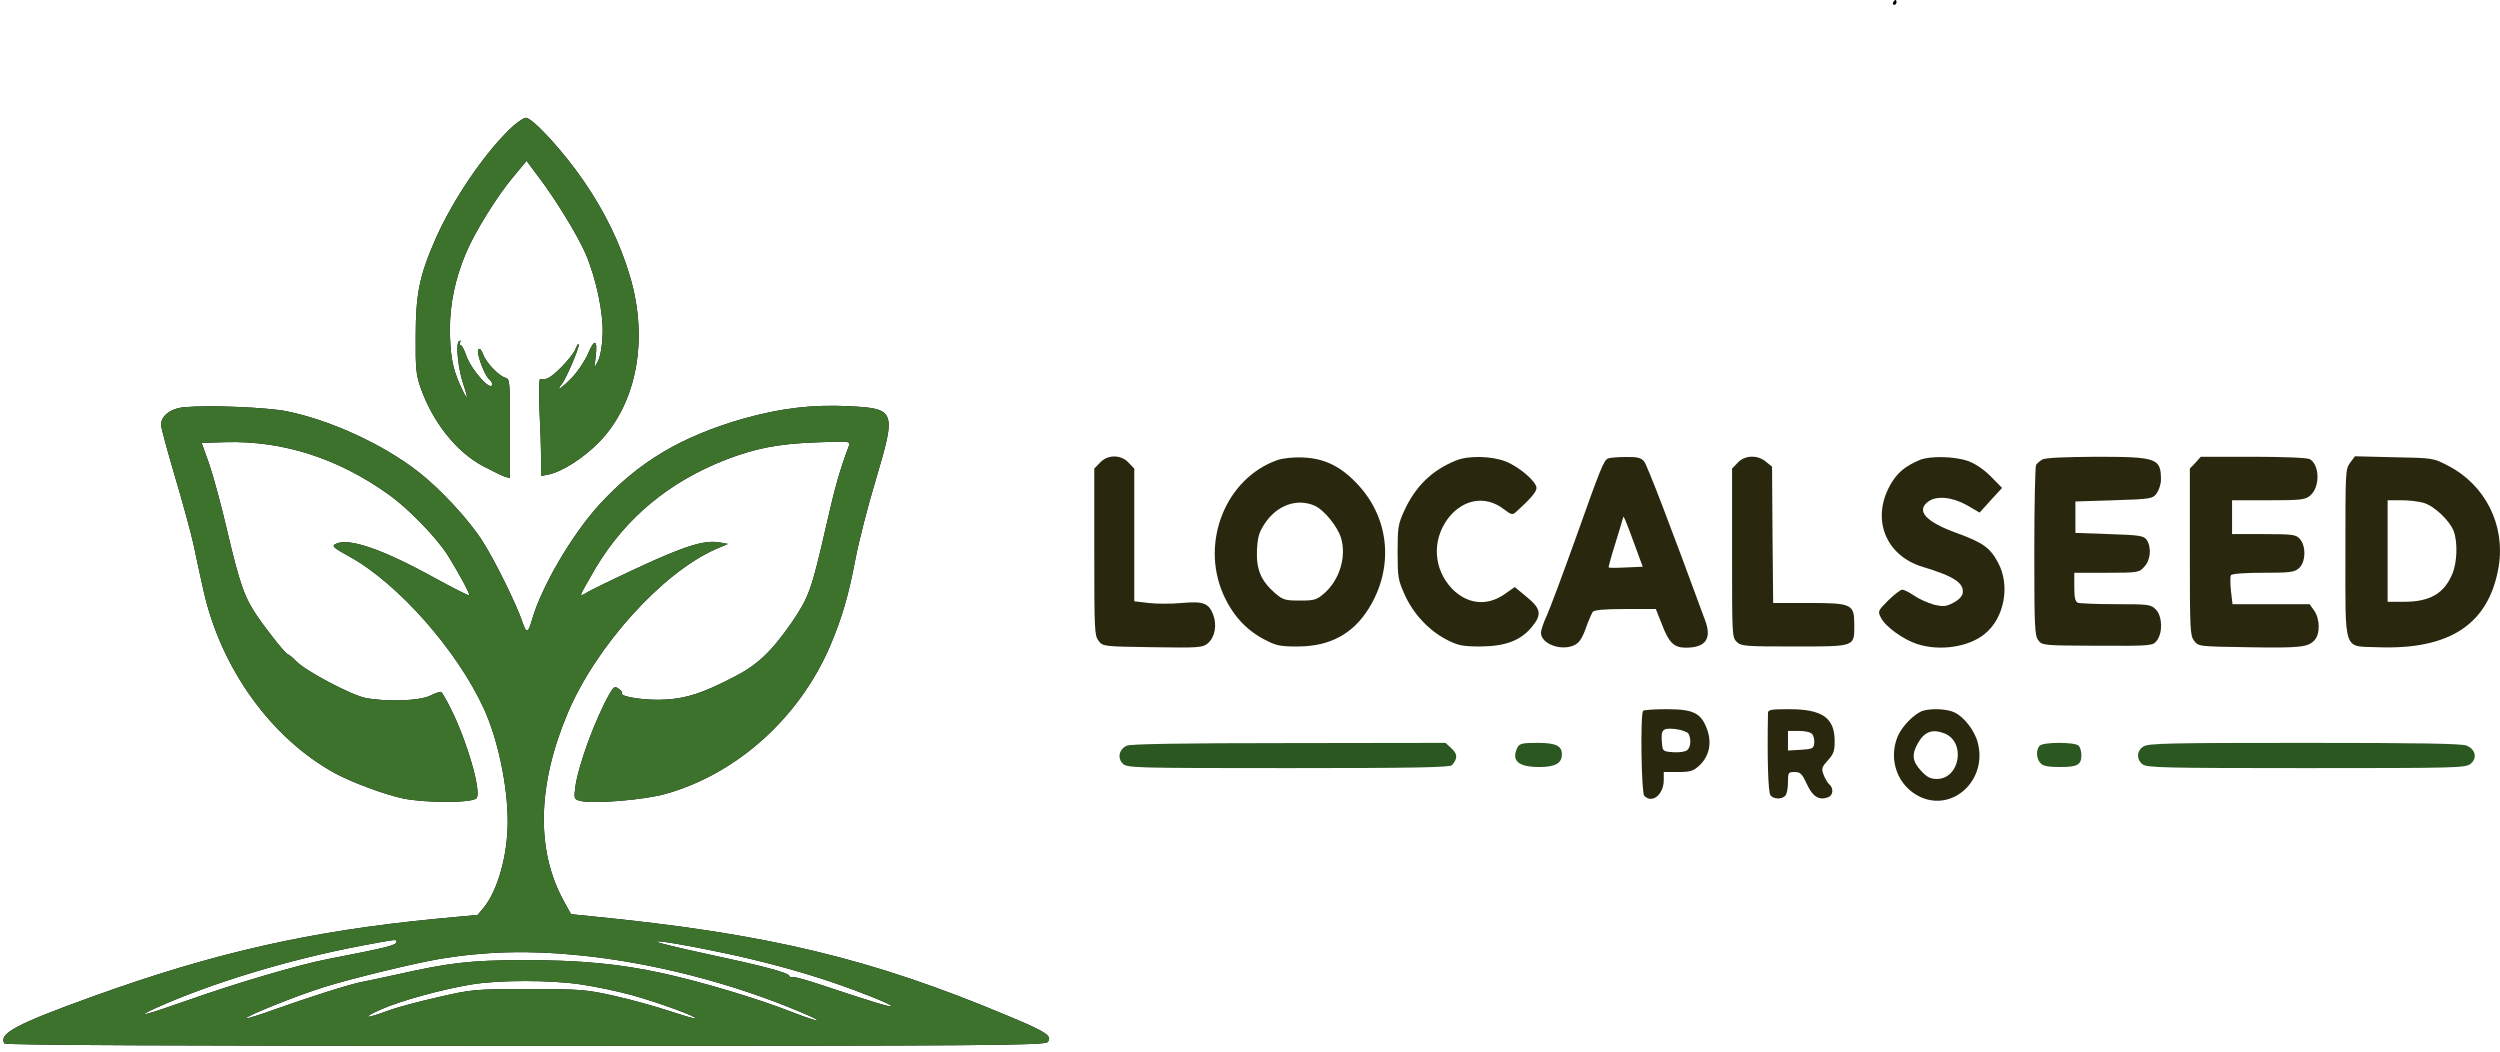 <svg width="297" height="125" viewBox="0 0 297 125" fill="none" xmlns="http://www.w3.org/2000/svg">
<path d="M60.551 15.35C57.33 18.508 53.713 23.877 51.68 28.528C49.832 32.777 49.383 34.959 49.383 39.983C49.357 43.773 49.436 44.491 49.938 45.984C51.39 50.147 54.215 53.707 57.435 55.401C58.518 55.975 59.653 56.521 59.996 56.636L60.577 56.808V50.922C60.577 45.065 60.577 45.037 59.996 44.864C59.178 44.577 57.779 43.113 57.383 42.079C57.198 41.563 56.987 41.333 56.828 41.505C56.538 41.821 57.515 44.52 58.096 45.037C58.307 45.209 58.465 45.467 58.465 45.611C58.465 46.702 56.036 44.032 55.403 42.28C55.165 41.563 54.848 40.988 54.716 40.988C54.584 40.988 54.558 40.845 54.663 40.644C54.769 40.443 54.743 40.414 54.531 40.529C54.109 40.816 54.426 43.831 55.059 45.697C55.719 47.621 55.535 47.678 54.69 45.812C53.739 43.716 53.475 42.137 53.449 39.093C53.449 36.136 54.083 33.093 55.324 30.136C56.353 27.638 59.099 23.216 61.026 20.948L62.557 19.111L64.036 21.092C66.095 23.819 68.629 27.982 69.58 30.164C70.847 33.15 71.718 37.313 71.586 39.84C71.533 41.132 71.322 42.338 71.058 42.855L70.609 43.716L70.768 42.367C71.005 40.299 70.636 40.184 69.844 42.051C69.421 42.998 68.576 44.233 67.89 44.922C66.676 46.156 65.936 46.616 66.728 45.64C67.23 45.037 68.761 41.477 68.761 40.931C68.735 40.73 68.576 40.96 68.392 41.419C68.207 41.907 67.415 42.912 66.649 43.658C65.408 44.893 64.88 45.18 64.168 45.037C64.036 45.008 64.009 46.501 64.088 48.654C64.194 50.664 64.273 53.277 64.273 54.454V56.55L65.144 56.377C66.808 56.033 69.342 54.396 71.164 52.53C75.652 47.936 77.077 40.299 74.833 32.806C73.672 28.872 71.797 25.054 69.316 21.465C66.913 17.962 63.27 14 62.478 14C62.188 14 61.316 14.603 60.551 15.35Z" fill="black"/>
<path d="M60.551 15.35C57.33 18.508 53.713 23.877 51.68 28.528C49.832 32.777 49.383 34.959 49.383 39.983C49.357 43.773 49.436 44.491 49.938 45.984C51.39 50.147 54.215 53.707 57.435 55.401C58.518 55.975 59.653 56.521 59.996 56.636L60.577 56.808V50.922C60.577 45.065 60.577 45.037 59.996 44.864C59.178 44.577 57.779 43.113 57.383 42.079C57.198 41.563 56.987 41.333 56.828 41.505C56.538 41.821 57.515 44.52 58.096 45.037C58.307 45.209 58.465 45.467 58.465 45.611C58.465 46.702 56.036 44.032 55.403 42.28C55.165 41.563 54.848 40.988 54.716 40.988C54.584 40.988 54.558 40.845 54.663 40.644C54.769 40.443 54.743 40.414 54.531 40.529C54.109 40.816 54.426 43.831 55.059 45.697C55.719 47.621 55.535 47.678 54.69 45.812C53.739 43.716 53.475 42.137 53.449 39.093C53.449 36.136 54.083 33.093 55.324 30.136C56.353 27.638 59.099 23.216 61.026 20.948L62.557 19.111L64.036 21.092C66.095 23.819 68.629 27.982 69.58 30.164C70.847 33.15 71.718 37.313 71.586 39.84C71.533 41.132 71.322 42.338 71.058 42.855L70.609 43.716L70.768 42.367C71.005 40.299 70.636 40.184 69.844 42.051C69.421 42.998 68.576 44.233 67.89 44.922C66.676 46.156 65.936 46.616 66.728 45.64C67.23 45.037 68.761 41.477 68.761 40.931C68.735 40.73 68.576 40.96 68.392 41.419C68.207 41.907 67.415 42.912 66.649 43.658C65.408 44.893 64.88 45.18 64.168 45.037C64.036 45.008 64.009 46.501 64.088 48.654C64.194 50.664 64.273 53.277 64.273 54.454V56.55L65.144 56.377C66.808 56.033 69.342 54.396 71.164 52.53C75.652 47.936 77.077 40.299 74.833 32.806C73.672 28.872 71.797 25.054 69.316 21.465C66.913 17.962 63.27 14 62.478 14C62.188 14 61.316 14.603 60.551 15.35Z" fill="#3C722C"/>
<path d="M21.98 48.367C20.343 48.482 19.129 49.372 19.129 50.463C19.129 50.779 19.894 53.593 20.818 56.722C21.742 59.823 22.693 63.354 22.957 64.531C23.194 65.709 23.749 68.235 24.171 70.13C26.23 79.404 32.223 87.73 39.853 91.893C41.833 92.955 45.687 94.391 47.852 94.85C50.598 95.424 56.168 95.396 56.617 94.822C57.224 94.018 55.456 87.96 53.528 84.141C53.027 83.136 52.525 82.275 52.419 82.217C52.314 82.131 51.733 82.332 51.099 82.648C49.806 83.28 45.846 83.395 43.391 82.906C41.648 82.533 36.368 79.748 35.206 78.571C34.758 78.112 34.309 77.739 34.203 77.739C33.992 77.739 32.038 75.327 30.639 73.317C29.081 71.078 28.501 69.441 27.049 63.297C26.336 60.196 25.333 56.521 24.858 55.143L23.96 52.617L26.758 52.53C33.596 52.329 40.196 54.454 46.189 58.761C48.539 60.426 51.891 63.9 53.212 65.996C54.584 68.207 55.878 70.618 55.746 70.733C55.693 70.79 53.898 69.9 51.759 68.723C45.423 65.221 41.41 63.842 39.879 64.618C39.378 64.876 39.562 65.048 41.595 66.168C47.324 69.355 54.32 77.279 57.488 84.198C59.152 87.845 60.313 93.329 60.313 97.606C60.313 101.569 59.152 105.732 57.488 107.799L56.749 108.689L51.865 109.148C36.949 110.584 25.491 113.168 11.076 118.365C1.916 121.666 -0.17 122.786 0.516 123.963C0.622 124.164 21.188 124.25 62.399 124.25C117.84 124.25 124.176 124.193 124.466 123.791C125.021 123.073 124.361 122.614 119.952 120.776C103.531 113.857 91.175 110.9 70.081 108.832L67.837 108.603L66.966 107.024C63.666 100.994 63.824 93.242 67.468 84.658C70.847 76.705 78.661 68.063 84.998 65.249L86.476 64.618L85.525 64.445C83.677 64.129 81.46 64.819 75.81 67.431C72.721 68.867 69.949 70.216 69.632 70.446C69.289 70.676 69.025 70.762 69.025 70.618C69.025 70.503 69.844 69.039 70.82 67.374C74.385 61.488 79.454 57.268 86.186 54.626C89.67 53.277 92.363 52.731 96.851 52.559C100.917 52.387 101.049 52.416 100.864 52.932C99.755 55.861 99.174 57.957 98.171 62.378C96.403 70.13 96.112 70.905 94.079 73.92C91.624 77.451 89.961 79.031 87.11 80.466C83.519 82.332 81.566 82.964 79.057 83.108C76.84 83.251 73.645 82.792 73.883 82.361C73.962 82.246 73.777 82.016 73.487 81.816C73.038 81.5 72.906 81.586 72.431 82.39C70.715 85.404 68.656 91.032 68.339 93.558C68.18 94.879 68.207 94.936 68.893 95.137C70.398 95.539 76.444 95.051 79.11 94.305C87.558 91.922 94.951 85.261 98.594 76.791C99.993 73.518 100.811 70.762 101.63 66.398C102.026 64.331 103.108 60.081 104.059 56.952C106.487 48.769 106.408 48.539 100.811 48.252C96.482 48.051 92.838 48.482 88.377 49.717C80.958 51.841 75.863 54.856 71.19 59.967C67.943 63.527 64.379 69.613 63.217 73.575C62.716 75.298 62.557 75.327 62.029 73.805C61.316 71.709 58.835 66.685 57.383 64.388C55.746 61.775 52.287 58.043 49.595 55.976C45.45 52.76 39.193 49.889 34.045 48.855C31.695 48.396 24.963 48.109 21.98 48.367ZM47.113 111.876C47.113 112.306 45.872 112.594 39.061 113.914C35.497 114.603 28.078 116.785 22.006 118.939C17.201 120.633 15.908 120.948 18.469 119.771C25.095 116.785 34.362 113.972 43.021 112.335C47.166 111.56 47.113 111.56 47.113 111.876ZM86.053 113.225C90.41 114.144 95.003 115.379 98.805 116.671C102.263 117.848 106.065 119.369 105.907 119.542C105.775 119.685 103.451 118.967 97.855 117.101C95.901 116.441 94.238 115.981 94.106 116.068C93.974 116.154 93.842 116.096 93.789 115.953C93.683 115.551 90.621 114.747 83.889 113.311C80.641 112.622 78.001 111.962 78.001 111.876C78.001 111.675 81.407 112.249 86.053 113.225ZM68.761 113.484C77.5 114.345 86.951 116.785 95.109 120.231C98.33 121.58 97.564 121.58 94.079 120.231C90.014 118.623 83.44 116.671 78.793 115.637C73.566 114.489 68.893 114.058 62.161 114.058C55.825 114.087 53.502 114.345 47.113 115.781C45.45 116.154 43.602 116.527 43.047 116.642C41.701 116.872 36.5 118.537 32.487 119.972C30.771 120.604 29.293 121.035 29.24 120.977C29.029 120.776 35.312 118.25 38.559 117.245C41.991 116.182 49.225 114.431 52.261 113.914C57.594 113.024 62.98 112.881 68.761 113.484ZM69.052 116.958C70.662 117.187 73.381 117.762 75.071 118.221C78.239 119.111 82.859 120.776 82.648 121.006C82.595 121.063 81.196 120.661 79.559 120.116C77.896 119.57 74.939 118.738 72.985 118.307C69.632 117.561 69.025 117.503 62.821 117.503C56.432 117.503 56.089 117.532 52.103 118.451C49.832 118.967 47.113 119.685 46.057 120.087C43.364 121.092 42.862 120.977 45.265 119.915C47.509 118.91 52.499 117.532 55.983 116.958C59.204 116.412 65.461 116.412 69.052 116.958Z" fill="black"/>
<path d="M21.98 48.367C20.343 48.482 19.129 49.372 19.129 50.463C19.129 50.779 19.894 53.593 20.818 56.722C21.742 59.823 22.693 63.354 22.957 64.531C23.194 65.709 23.749 68.235 24.171 70.13C26.23 79.404 32.223 87.73 39.853 91.893C41.833 92.955 45.687 94.391 47.852 94.85C50.598 95.424 56.168 95.396 56.617 94.822C57.224 94.018 55.456 87.96 53.528 84.141C53.027 83.136 52.525 82.275 52.419 82.217C52.314 82.131 51.733 82.332 51.099 82.648C49.806 83.28 45.846 83.395 43.391 82.906C41.648 82.533 36.368 79.748 35.206 78.571C34.758 78.112 34.309 77.739 34.203 77.739C33.992 77.739 32.038 75.327 30.639 73.317C29.081 71.078 28.501 69.441 27.049 63.297C26.336 60.196 25.333 56.521 24.858 55.143L23.96 52.617L26.758 52.53C33.596 52.329 40.196 54.454 46.189 58.761C48.539 60.426 51.891 63.9 53.212 65.996C54.584 68.207 55.878 70.618 55.746 70.733C55.693 70.79 53.898 69.9 51.759 68.723C45.423 65.221 41.41 63.842 39.879 64.618C39.378 64.876 39.562 65.048 41.595 66.168C47.324 69.355 54.32 77.279 57.488 84.198C59.152 87.845 60.313 93.329 60.313 97.606C60.313 101.569 59.152 105.732 57.488 107.799L56.749 108.689L51.865 109.148C36.949 110.584 25.491 113.168 11.076 118.365C1.916 121.666 -0.17 122.786 0.516 123.963C0.622 124.164 21.188 124.25 62.399 124.25C117.84 124.25 124.176 124.193 124.466 123.791C125.021 123.073 124.361 122.614 119.952 120.776C103.531 113.857 91.175 110.9 70.081 108.832L67.837 108.603L66.966 107.024C63.666 100.994 63.824 93.242 67.468 84.658C70.847 76.705 78.661 68.063 84.998 65.249L86.476 64.618L85.525 64.445C83.677 64.129 81.46 64.819 75.81 67.431C72.721 68.867 69.949 70.216 69.632 70.446C69.289 70.676 69.025 70.762 69.025 70.618C69.025 70.503 69.844 69.039 70.82 67.374C74.385 61.488 79.454 57.268 86.186 54.626C89.67 53.277 92.363 52.731 96.851 52.559C100.917 52.387 101.049 52.416 100.864 52.932C99.755 55.861 99.174 57.957 98.171 62.378C96.403 70.13 96.112 70.905 94.079 73.92C91.624 77.451 89.961 79.031 87.11 80.466C83.519 82.332 81.566 82.964 79.057 83.108C76.84 83.251 73.645 82.792 73.883 82.361C73.962 82.246 73.777 82.016 73.487 81.816C73.038 81.5 72.906 81.586 72.431 82.39C70.715 85.404 68.656 91.032 68.339 93.558C68.18 94.879 68.207 94.936 68.893 95.137C70.398 95.539 76.444 95.051 79.11 94.305C87.558 91.922 94.951 85.261 98.594 76.791C99.993 73.518 100.811 70.762 101.63 66.398C102.026 64.331 103.108 60.081 104.059 56.952C106.487 48.769 106.408 48.539 100.811 48.252C96.482 48.051 92.838 48.482 88.377 49.717C80.958 51.841 75.863 54.856 71.19 59.967C67.943 63.527 64.379 69.613 63.217 73.575C62.716 75.298 62.557 75.327 62.029 73.805C61.316 71.709 58.835 66.685 57.383 64.388C55.746 61.775 52.287 58.043 49.595 55.976C45.45 52.76 39.193 49.889 34.045 48.855C31.695 48.396 24.963 48.109 21.98 48.367ZM47.113 111.876C47.113 112.306 45.872 112.594 39.061 113.914C35.497 114.603 28.078 116.785 22.006 118.939C17.201 120.633 15.908 120.948 18.469 119.771C25.095 116.785 34.362 113.972 43.021 112.335C47.166 111.56 47.113 111.56 47.113 111.876ZM86.053 113.225C90.41 114.144 95.003 115.379 98.805 116.671C102.263 117.848 106.065 119.369 105.907 119.542C105.775 119.685 103.451 118.967 97.855 117.101C95.901 116.441 94.238 115.981 94.106 116.068C93.974 116.154 93.842 116.096 93.789 115.953C93.683 115.551 90.621 114.747 83.889 113.311C80.641 112.622 78.001 111.962 78.001 111.876C78.001 111.675 81.407 112.249 86.053 113.225ZM68.761 113.484C77.5 114.345 86.951 116.785 95.109 120.231C98.33 121.58 97.564 121.58 94.079 120.231C90.014 118.623 83.44 116.671 78.793 115.637C73.566 114.489 68.893 114.058 62.161 114.058C55.825 114.087 53.502 114.345 47.113 115.781C45.45 116.154 43.602 116.527 43.047 116.642C41.701 116.872 36.5 118.537 32.487 119.972C30.771 120.604 29.293 121.035 29.24 120.977C29.029 120.776 35.312 118.25 38.559 117.245C41.991 116.182 49.225 114.431 52.261 113.914C57.594 113.024 62.98 112.881 68.761 113.484ZM69.052 116.958C70.662 117.187 73.381 117.762 75.071 118.221C78.239 119.111 82.859 120.776 82.648 121.006C82.595 121.063 81.196 120.661 79.559 120.116C77.896 119.57 74.939 118.738 72.985 118.307C69.632 117.561 69.025 117.503 62.821 117.503C56.432 117.503 56.089 117.532 52.103 118.451C49.832 118.967 47.113 119.685 46.057 120.087C43.364 121.092 42.862 120.977 45.265 119.915C47.509 118.91 52.499 117.532 55.983 116.958C59.204 116.412 65.461 116.412 69.052 116.958Z" fill="#3C722C"/>
<path d="M224.909 0.287C224.83 0.431 224.883 0.574 225.015 0.574C225.173 0.574 225.305 0.431 225.305 0.287C225.305 0.115 225.253 7.45058e-09 225.2 7.45058e-09C225.121 7.45058e-09 224.989 0.115 224.909 0.287Z" fill="black"/>
<path d="M130.66 54.981L130 55.67V65.547C130 74.849 130.026 75.481 130.502 76.112C131.003 76.802 131.082 76.802 136.917 76.888C142.54 76.974 142.857 76.945 143.517 76.4C144.335 75.682 144.599 74.275 144.124 73.012C143.596 71.662 142.963 71.404 140.402 71.634C139.187 71.749 137.419 71.749 136.468 71.634L134.752 71.433V63.566V55.67L134.092 54.981C133.194 53.976 131.558 53.976 130.66 54.981Z" fill="#29280F"/>
<path d="M151.728 54.666C145.656 56.819 142.619 64.312 145.286 70.514C146.342 72.954 147.926 74.735 150.038 75.883C151.596 76.716 151.992 76.802 154.156 76.802C157.958 76.802 160.704 75.338 162.605 72.294C165.588 67.499 165.113 61.728 161.417 57.68C159.41 55.469 157.43 54.465 154.843 54.35C153.628 54.292 152.388 54.436 151.728 54.666ZM156.216 60.092C157.324 60.609 158.882 62.532 159.305 63.882C159.991 66.093 159.146 68.877 157.351 70.457C156.427 71.26 156.189 71.347 154.42 71.347C152.652 71.347 152.414 71.26 151.464 70.457C149.8 68.992 149.246 67.672 149.325 65.403C149.404 63.824 149.563 63.25 150.223 62.245C151.675 60.006 154.104 59.145 156.216 60.092Z" fill="#29280F"/>
<path d="M173.006 54.694C170.129 55.843 168.149 57.766 166.802 60.724C166.089 62.303 166.036 62.705 166.036 65.605C166.036 68.59 166.089 68.877 166.881 70.658C167.911 72.954 169.812 74.964 171.924 76.027C173.217 76.687 173.772 76.802 175.937 76.802C178.867 76.773 180.689 76.084 182.009 74.448C183.197 73.012 183.065 72.294 181.375 70.916L179.95 69.739L178.682 70.629C176.623 72.036 174.326 71.777 172.531 69.969C170.287 67.643 170.076 64.198 172.029 61.585C173.798 59.288 176.438 58.829 178.577 60.437C179.633 61.212 179.659 61.24 180.24 60.695C181.824 59.259 182.537 58.427 182.537 57.967C182.537 57.221 180.53 55.498 178.92 54.838C177.283 54.178 174.485 54.091 173.006 54.694Z" fill="#29280F"/>
<path d="M191.038 54.465C190.536 54.666 190.193 55.498 187.183 63.968C185.652 68.246 184.094 72.409 183.725 73.213C183.355 73.988 183.065 74.878 183.065 75.165C183.065 76.486 185.441 77.376 186.998 76.658C187.579 76.4 187.922 75.912 188.371 74.706C188.688 73.787 189.084 72.897 189.216 72.696C189.401 72.466 190.51 72.352 193.097 72.352H196.714L197.453 74.218C198.271 76.371 198.879 76.945 200.278 76.945C202.601 76.945 203.367 75.912 202.601 73.787C198.43 62.418 195.684 55.24 195.314 54.809C194.945 54.379 194.522 54.264 193.123 54.292C192.173 54.292 191.222 54.379 191.038 54.465ZM194.1 64.456L195.156 67.327L193.176 67.413C192.067 67.471 191.143 67.471 191.117 67.413C191.064 67.356 191.434 66.035 191.935 64.456C192.41 62.877 192.833 61.528 192.833 61.47C192.833 61.126 193.15 61.843 194.1 64.456Z" fill="#29280F"/>
<path d="M206.429 54.981L205.769 55.67V65.691C205.769 75.51 205.769 75.711 206.323 76.256C206.851 76.773 207.353 76.802 213.214 76.802C220.474 76.802 220.289 76.859 220.289 74.218C220.289 71.777 220.025 71.634 214.904 71.634H210.653L210.574 63.537L210.521 55.441L209.808 54.867C208.831 54.005 207.247 54.063 206.429 54.981Z" fill="#29280F"/>
<path d="M228.077 54.637C226.414 55.355 225.569 56.015 224.777 57.25C222.19 61.384 223.853 65.978 228.447 67.356C232.09 68.447 233.331 69.251 233.173 70.428C233.12 70.83 232.724 71.26 232.064 71.605C231.193 72.064 230.876 72.093 229.767 71.835C229.054 71.634 227.998 71.174 227.417 70.772C226.837 70.371 226.203 70.055 225.992 70.055C225.781 70.055 225.041 70.629 224.329 71.318C223.088 72.581 223.061 72.61 223.457 73.385C223.985 74.448 226.097 75.969 227.761 76.515C230.453 77.376 233.859 76.888 235.786 75.309C238.11 73.443 238.849 69.567 237.37 66.839C236.42 65.059 235.575 64.456 232.407 63.308C228.79 61.987 227.602 60.695 229.054 59.604C230.031 58.857 231.905 59.03 233.648 60.006L235.179 60.896L236.499 59.432L237.846 57.967L236.499 56.589C235.628 55.728 234.651 55.068 233.753 54.752C232.169 54.206 229.265 54.149 228.077 54.637Z" fill="#29280F"/>
<path d="M242.598 54.608C242.307 54.78 241.99 55.067 241.885 55.24C241.779 55.412 241.674 60.034 241.674 65.49C241.674 74.562 241.726 75.51 242.149 76.055C242.598 76.687 242.756 76.687 249.171 76.716C255.692 76.744 255.771 76.716 256.247 76.084C256.959 75.136 256.88 73.184 256.115 72.409C255.534 71.806 255.243 71.777 251.389 71.777C249.118 71.777 247.086 71.691 246.848 71.605C246.531 71.461 246.426 71.002 246.426 69.739V68.045H250.254C254.003 68.045 254.135 68.016 254.742 67.327C255.507 66.523 255.613 65.03 255.032 64.14C254.689 63.652 254.214 63.566 250.597 63.451L246.558 63.307V61.441V59.575L251.125 59.431C255.56 59.288 255.719 59.259 256.22 58.599C256.484 58.226 256.722 57.508 256.722 56.991C256.722 54.436 256.247 54.264 249.013 54.264C245.132 54.292 242.941 54.378 242.598 54.608Z" fill="#29280F"/>
<path d="M260.814 54.981L260.154 55.67V65.547C260.154 74.849 260.18 75.481 260.656 76.113C261.157 76.802 261.236 76.802 266.939 76.888C273.275 77.003 274.199 76.888 274.965 76.055C275.651 75.309 275.625 73.529 274.912 72.524L274.384 71.777H269.79H265.223L265.038 70.198C264.959 69.337 264.932 68.504 265.038 68.332C265.144 68.16 266.648 68.045 268.84 68.045C272.034 68.045 272.589 67.987 273.117 67.499C273.909 66.81 273.988 64.944 273.249 64.054C272.773 63.508 272.457 63.451 268.945 63.451H265.17V61.441V59.432H269.5C273.381 59.432 273.882 59.374 274.463 58.857C275.625 57.881 275.598 55.24 274.41 54.551C274.12 54.379 271.242 54.264 267.678 54.264H261.448L260.814 54.981Z" fill="#29280F"/>
<path d="M279.189 54.981C278.634 55.757 278.634 55.986 278.634 65.604C278.634 77.634 278.344 76.744 282.409 76.888C291.069 77.232 295.715 74.132 296.85 67.27C297.642 62.36 295.24 57.594 290.831 55.326C289.089 54.407 289.01 54.407 284.416 54.321L279.769 54.206L279.189 54.981ZM287.954 59.747C289.194 60.121 290.99 61.815 291.491 63.078C291.993 64.398 291.914 66.839 291.333 68.188C290.356 70.514 288.666 71.49 285.63 71.49H283.65V65.461V59.431H285.313C286.211 59.431 287.399 59.575 287.954 59.747Z" fill="#29280F"/>
<path d="M228.428 84.443C227.424 84.788 225.972 86.252 225.444 87.487C224.283 90.3 225.471 93.459 228.164 94.693C232.045 96.445 236.084 92.655 234.975 88.291C234.632 86.826 233.312 85.132 232.15 84.616C231.279 84.214 229.484 84.127 228.428 84.443ZM230.962 87.114C233.576 88.09 232.863 92.54 230.091 92.54C229.325 92.54 228.903 92.31 228.216 91.564C227.187 90.444 227.081 89.64 227.847 88.291C228.612 86.941 229.536 86.568 230.962 87.114Z" fill="#29280F"/>
<path d="M195.201 84.453C194.857 84.797 194.989 94.157 195.333 94.53C196.257 95.535 197.656 94.387 197.656 92.664V91.716H199.346C200.798 91.716 201.167 91.602 201.854 90.97C203.042 89.879 203.385 88.329 202.83 86.721C202.118 84.711 201.22 84.252 197.999 84.252C196.547 84.252 195.28 84.338 195.201 84.453ZM200.586 87.151C200.93 87.754 200.877 88.731 200.454 89.104C200.243 89.305 199.504 89.42 198.791 89.362C197.577 89.276 197.524 89.247 197.445 88.329C197.286 86.663 197.498 86.462 199.002 86.606C199.742 86.692 200.454 86.95 200.586 87.151Z" fill="#29280F"/>
<path d="M210.036 84.74C209.931 90.281 210.063 94.128 210.327 94.473C210.696 94.961 211.673 94.99 212.096 94.53C212.28 94.329 212.412 93.64 212.412 92.951C212.412 91.774 212.439 91.717 213.205 91.717C213.891 91.717 214.076 91.918 214.657 93.152C215.343 94.645 216.082 95.105 217.138 94.731C217.772 94.53 217.877 93.669 217.323 93.181C217.112 93.009 216.821 92.492 216.637 92.032C216.373 91.286 216.425 91.142 217.138 90.338C217.825 89.592 217.957 89.248 217.957 88.042C217.957 85.285 216.505 84.252 212.544 84.252C210.327 84.252 210.036 84.309 210.036 84.74ZM215.317 87.238C215.475 87.468 215.581 87.956 215.528 88.329C215.449 88.932 215.29 88.989 213.944 89.075L212.412 89.161V87.984V86.836H213.706C214.498 86.836 215.105 86.979 215.317 87.238Z" fill="#29280F"/>
<path d="M133.872 88.579C132.955 88.988 132.718 90.052 133.369 90.706C133.902 91.224 134.405 91.252 153.051 91.252C168.027 91.252 172.289 91.17 172.497 90.897C173.177 90.106 173.177 89.588 172.437 88.906L171.727 88.252L153.14 88.279C140.324 88.279 134.346 88.388 133.872 88.579Z" fill="#2B5820"/>
<path d="M254.636 88.688C253.84 89.179 253.781 90.188 254.518 90.788C255.019 91.197 256.787 91.252 273.94 91.252C291.8 91.252 292.861 91.224 293.48 90.761C294.335 90.106 294.099 89.015 293.038 88.579C292.478 88.334 287.291 88.252 273.793 88.252C257.524 88.252 255.225 88.306 254.636 88.688Z" fill="#2B5820"/>
<path d="M180.273 88.797C179.507 90.348 180.352 91.123 182.833 91.123C184.761 91.123 185.553 90.692 185.553 89.601C185.553 88.596 184.813 88.252 182.649 88.252C180.853 88.252 180.51 88.338 180.273 88.797Z" fill="#2B5820"/>
<path d="M242.306 88.596C241.857 89.084 241.91 90.147 242.412 90.663C242.702 91.008 243.336 91.123 244.735 91.123C246.821 91.123 247.269 90.864 247.269 89.687C247.269 89.285 247.137 88.797 246.953 88.596C246.53 88.137 242.728 88.137 242.306 88.596Z" fill="#2B5820"/>
</svg>
